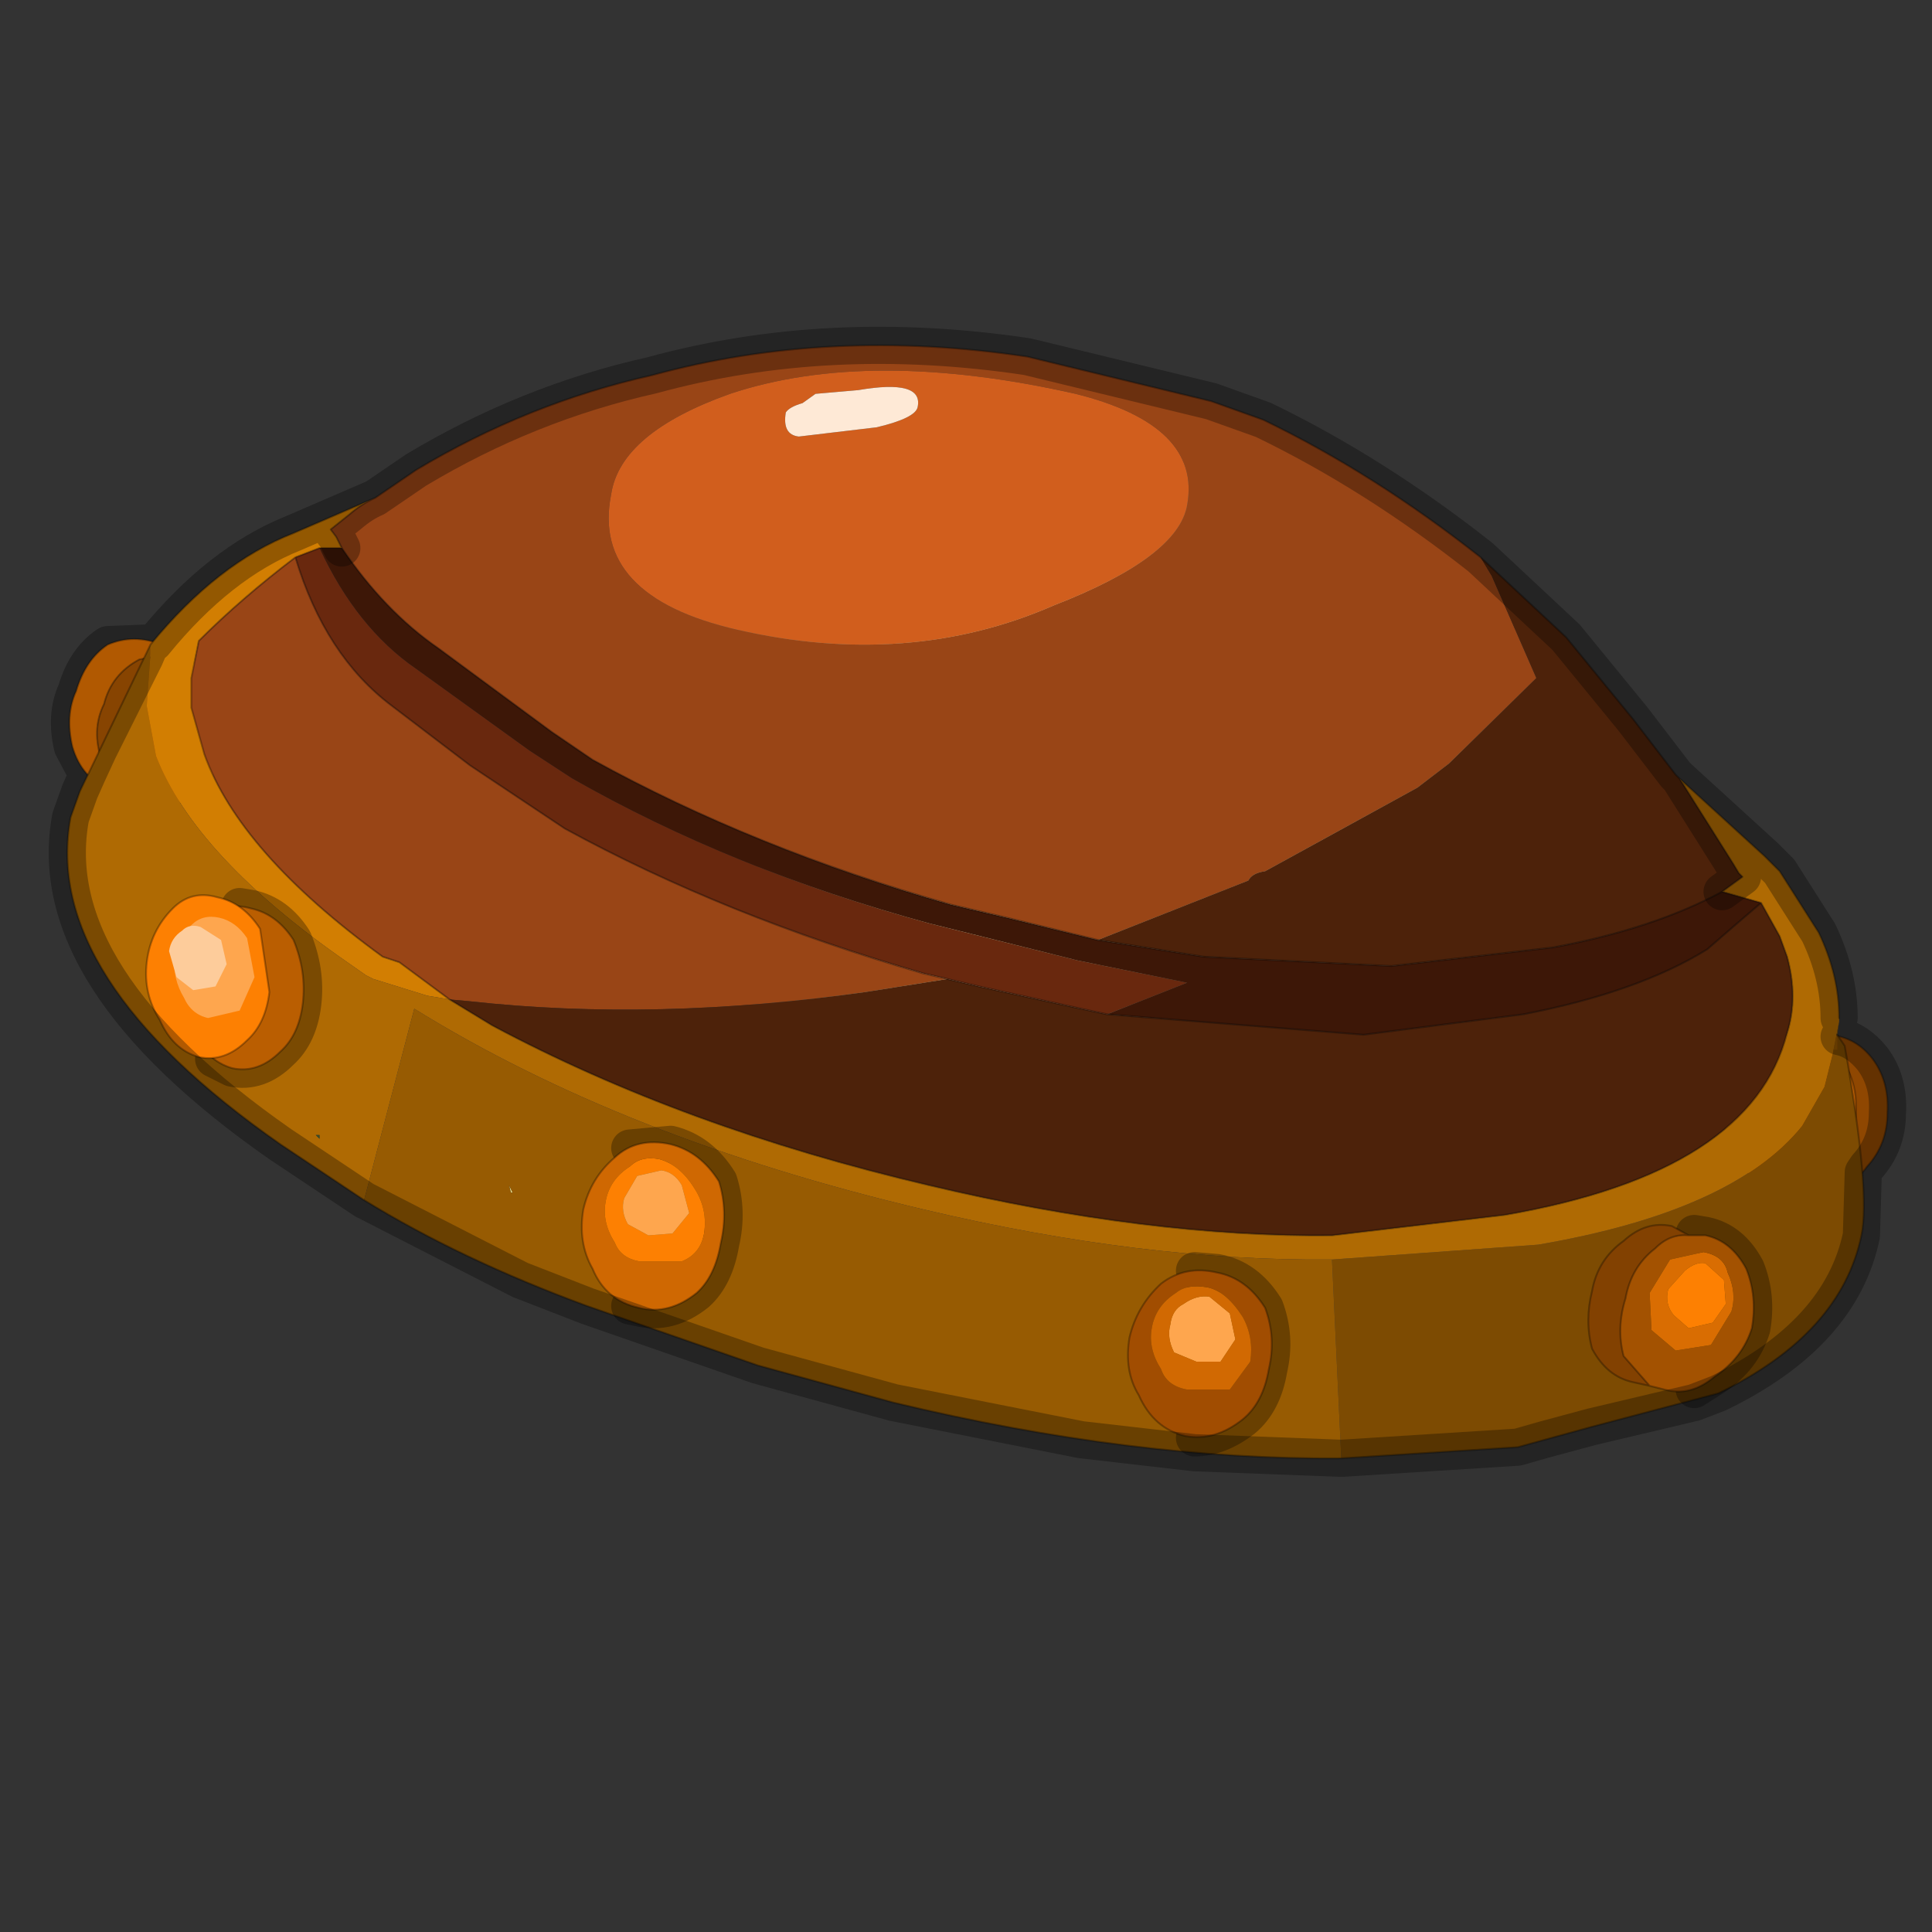 <?xml version="1.0" encoding="UTF-8" standalone="no"?>
<svg xmlns:xlink="http://www.w3.org/1999/xlink" height="520.0px" width="520.0px" xmlns="http://www.w3.org/2000/svg">
  <rect width="100%" height="100%" fill="#333333" stroke="none"/>
  <g transform="matrix(10.0, 0.0, 0.0, 10.0, 0.0, 0.0)">
    <use height="52.0" transform="matrix(1.0, 0.0, 0.0, 1.0, 0.0, 0.0)" width="52.0" xlink:href="#sprite0"/>
  </g>
  <defs>
    <g id="sprite0" transform="matrix(1.0, 0.0, 0.0, 1.0, 0.0, 0.0)">
      <use height="52.0" transform="matrix(1.0, 0.0, 0.0, 1.0, 0.0, 0.0)" width="52.0" xlink:href="#sprite1"/>
      <use height="37.0" transform="matrix(-0.73, -0.228, -0.063, 0.38, 45.85, 16.8)" width="37.0" xlink:href="#sprite2"/>
      <use height="37.0" transform="matrix(0.335, 0.0, -0.046, 0.396, 20.95, 17.45)" width="37.0" xlink:href="#sprite2"/>
      <use height="30.95" transform="matrix(1.0, 0.0, 0.0, 1.0, 1.3, 8.8)" width="50.0" xlink:href="#shape2"/>
    </g>
    <g id="sprite1" transform="matrix(1.0, 0.0, 0.0, 1.0, 0.0, 0.0)">
      <use height="52.0" transform="matrix(1.0, 0.0, 0.0, 1.0, 0.0, 0.0)" width="52.0" xlink:href="#shape0"/>
    </g>
    <g id="shape0" transform="matrix(1.0, 0.0, 0.0, 1.0, 0.0, 0.0)">
      <path d="M0.0 0.0 L52.0 0.0 52.0 52.0 0.0 52.0 0.0 0.0" fill="#ffba2e" fill-opacity="0.0" fill-rule="evenodd" stroke="none"/>
    </g>
    <g id="sprite2" transform="matrix(1.0, 0.0, 0.0, 1.0, 0.0, 0.0)">
      <use height="37.0" transform="matrix(1.0, 0.0, 0.0, 1.0, 0.0, 0.0)" width="37.0" xlink:href="#shape1"/>
    </g>
    <g id="shape1" transform="matrix(1.0, 0.0, 0.0, 1.0, 0.0, 0.0)">
      <path d="M5.4 31.55 Q0.0 26.15 0.0 18.5 0.0 10.85 5.4 5.4 10.85 0.0 18.5 0.0 26.15 0.0 31.55 5.4 37.0 10.85 37.0 18.5 37.0 26.15 31.55 31.55 26.15 37.0 18.5 37.0 10.85 37.0 5.4 31.55" fill="url(#gradient0)" fill-rule="evenodd" stroke="none"/>
    </g>
    <radialGradient cx="0" cy="0" gradientTransform="matrix(0.024, 0.0, 0.0, 0.024, 18.5, 18.5)" gradientUnits="userSpaceOnUse" id="gradient0" r="819.2" spreadMethod="pad">
      <stop offset="0.0" stop-color="#ffffcc"/>
      <stop offset="1.0" stop-color="#ffffcc" stop-opacity="0.0"/>
    </radialGradient>
    <g id="shape2" transform="matrix(1.0, 0.0, 0.0, 1.0, -1.3, -8.8)">
      <path d="M47.8 31.4 Q47.3 30.8 47.3 29.95 47.35 29.1 47.95 28.5 48.4 27.85 49.1 27.85 49.9 27.85 50.4 28.5 50.85 29.1 50.8 29.95 50.8 30.8 50.25 31.4 49.75 32.1 48.95 32.1 48.25 32.1 47.8 31.4" fill="#8f4701" fill-rule="evenodd" stroke="none"/>
      <path d="M47.8 31.4 Q48.25 32.1 48.95 32.1 49.75 32.1 50.25 31.4 50.8 30.8 50.8 29.95 50.85 29.1 50.4 28.5 49.9 27.85 49.1 27.85 48.4 27.85 47.95 28.5 47.35 29.1 47.3 29.95 47.3 30.8 47.8 31.4 Z" fill="none" stroke="#000000" stroke-linecap="round" stroke-linejoin="round" stroke-opacity="0.302" stroke-width="0.05"/>
      <path d="M46.9 31.4 Q46.4 30.8 46.4 29.95 46.45 29.1 47.05 28.5 47.55 27.85 48.25 27.85 49.0 27.85 49.55 28.5 50.0 29.1 49.95 29.95 49.95 30.8 49.4 31.4 48.85 32.1 48.1 32.1 47.4 32.1 46.9 31.4" fill="#c16102" fill-rule="evenodd" stroke="none"/>
      <path d="M46.9 31.4 Q47.4 32.1 48.1 32.1 48.85 32.1 49.4 31.4 49.95 30.8 49.95 29.95 50.0 29.1 49.55 28.5 49.0 27.85 48.25 27.85 47.55 27.85 47.05 28.5 46.45 29.1 46.4 29.95 46.4 30.8 46.9 31.4 Z" fill="none" stroke="#000000" stroke-linecap="round" stroke-linejoin="round" stroke-opacity="0.302" stroke-width="0.05"/>
      <path d="M3.4 21.45 L3.75 21.65 5.0 21.6 6.05 20.55 6.0 18.85 Q5.8 18.1 5.1 17.75 L4.55 17.6 3.75 17.75 Q3.0 18.15 2.8 18.95 2.45 19.65 2.75 20.5 L3.4 21.45" fill="#c16102" fill-rule="evenodd" stroke="none"/>
      <path d="M3.4 21.45 L2.75 20.5 Q2.45 19.65 2.8 18.95 3.0 18.15 3.75 17.75 L4.55 17.6 4.35 17.35 Q3.6 17.05 2.9 17.35 2.3 17.75 2.05 18.6 1.75 19.25 1.95 20.1 2.2 20.95 2.95 21.25 L3.4 21.45" fill="#fd8002" fill-rule="evenodd" stroke="none"/>
      <path d="M4.55 17.6 L5.1 17.75 Q5.8 18.1 6.0 18.85 L6.05 20.55 5.0 21.6 3.75 21.65 3.4 21.45 2.75 20.5 Q2.45 19.65 2.8 18.95 3.0 18.15 3.75 17.75 L4.55 17.6 4.35 17.35 Q3.6 17.05 2.9 17.35 2.3 17.75 2.05 18.6 1.75 19.25 1.95 20.1 2.2 20.95 2.95 21.25 L3.4 21.45" fill="none" stroke="#000000" stroke-linecap="round" stroke-linejoin="round" stroke-opacity="0.302" stroke-width="0.05"/>
      <path d="M4.05 17.35 Q5.85 15.15 7.9 14.35 L10.1 13.4 Q9.75 13.55 9.4 13.85 L8.9 14.25 9.05 14.45 9.2 14.75 8.6 14.75 7.95 15.0 Q6.5 16.1 5.35 17.25 L5.15 18.25 5.15 19.05 5.5 20.3 Q6.45 22.95 10.3 25.75 L10.75 25.9 12.1 26.9 11.5 26.8 10.05 26.35 9.85 26.25 9.35 25.9 Q5.25 23.05 4.2 20.35 L3.95 19.0 4.05 17.6 4.05 17.35" fill="#d27e02" fill-rule="evenodd" stroke="none"/>
      <path d="M39.85 15.0 L40.15 15.5 41.35 18.25 39.0 20.55 38.15 21.2 34.05 23.45 Q33.7 23.5 33.6 23.7 L29.55 25.3 27.1 24.7 25.6 24.35 Q20.3 22.85 15.95 20.45 L14.85 19.7 11.8 17.45 Q10.35 16.45 9.2 14.75 L9.05 14.45 8.9 14.25 9.4 13.85 Q9.75 13.55 10.1 13.4 L11.2 12.65 Q14.2 10.85 17.55 10.1 22.3 8.8 27.65 9.6 L32.6 10.8 34.0 11.3 Q37.0 12.75 39.85 15.0 M31.95 13.6 Q32.35 11.45 28.95 10.6 23.4 9.35 19.65 10.6 16.7 11.65 16.45 13.3 15.9 16.05 19.85 16.95 24.45 18.0 28.35 16.3 31.7 15.0 31.95 13.6 M7.95 15.0 Q8.75 17.65 10.55 19.0 L12.65 20.6 15.2 22.3 Q19.5 24.65 24.85 26.2 L25.5 26.35 23.3 26.7 Q17.65 27.5 12.65 26.95 L12.1 26.9 10.75 25.9 10.3 25.75 Q6.45 22.95 5.5 20.3 L5.15 19.05 5.15 18.25 5.35 17.25 Q6.5 16.1 7.95 15.0" fill="#994516" fill-rule="evenodd" stroke="none"/>
      <path d="M49.45 27.85 L49.65 28.15 Q50.35 32.1 50.1 33.25 49.55 35.9 46.25 37.5 L42.85 38.4 40.85 38.95 36.1 39.25 35.85 33.9 41.4 33.5 Q46.65 32.6 48.5 30.3 L49.1 29.25 49.35 28.25 49.45 28.25 49.45 27.85" fill="#7d4b02" fill-rule="evenodd" stroke="none"/>
      <path d="M46.9 23.6 L46.8 23.5 46.65 23.25 45.2 20.95 47.5 23.05 47.9 23.45 48.95 25.1 Q49.5 26.25 49.5 27.4 L49.5 27.5 49.35 28.25 49.1 29.25 48.5 30.3 Q46.65 32.6 41.4 33.5 L35.85 33.9 Q30.75 33.95 24.85 32.55 16.8 30.65 11.15 27.15 L9.8 32.3 7.55 30.8 Q1.1 26.3 1.9 22.0 L2.15 21.3 4.05 17.35 4.05 17.6 3.95 19.0 4.2 20.35 Q5.25 23.05 9.35 25.9 L9.85 26.25 10.05 26.35 11.5 26.8 12.1 26.9 13.25 27.6 Q18.4 30.35 25.0 31.9 30.9 33.3 35.85 33.25 L40.5 32.7 Q47.15 31.55 48.1 27.8 48.4 26.85 48.1 25.75 L47.9 25.2 47.4 24.3 46.35 24.0 46.9 23.6 M8.6 30.55 L8.5 30.55 8.6 30.65 8.6 30.55" fill="#af6a03" fill-rule="evenodd" stroke="none"/>
      <path d="M31.95 13.6 Q31.7 15.0 28.35 16.3 24.45 18.0 19.85 16.95 15.9 16.05 16.45 13.3 16.7 11.65 19.65 10.6 23.4 9.35 28.95 10.6 32.35 11.45 31.95 13.6 M21.95 10.6 L21.6 10.85 Q21.25 10.95 21.15 11.1 21.05 11.7 21.5 11.75 L23.6 11.5 Q24.65 11.25 24.7 10.95 24.85 10.2 23.1 10.5 L21.95 10.6" fill="#d15e1d" fill-rule="evenodd" stroke="none"/>
      <path d="M21.95 10.6 L23.1 10.5 Q24.85 10.2 24.7 10.95 24.65 11.25 23.6 11.5 L21.5 11.75 Q21.05 11.7 21.15 11.1 21.25 10.95 21.6 10.85 L21.95 10.6" fill="#fee9d6" fill-rule="evenodd" stroke="none"/>
      <path d="M39.85 15.0 L42.15 17.15 43.95 19.35 45.1 20.85 45.2 20.95 46.65 23.25 46.8 23.5 46.9 23.6 46.75 23.7 46.35 24.0 Q44.5 25.0 41.8 25.5 L37.45 26.0 32.4 25.75 29.55 25.3 33.6 23.7 Q33.7 23.5 34.05 23.45 L38.15 21.2 39.0 20.55 41.35 18.25 40.15 15.5 39.85 15.0 M29.8 27.3 L36.7 27.85 41.0 27.3 Q44.1 26.7 45.95 25.55 L46.7 24.9 47.4 24.3 47.9 25.2 48.1 25.75 Q48.4 26.85 48.1 27.8 47.15 31.55 40.5 32.7 L35.85 33.25 Q30.9 33.3 25.0 31.9 18.4 30.35 13.25 27.6 L12.1 26.9 12.65 26.95 Q17.65 27.5 23.3 26.7 L25.5 26.35 26.35 26.55 29.1 27.15 29.8 27.3" fill="#4d220a" fill-rule="evenodd" stroke="none"/>
      <path d="M13.75 32.1 L13.7 31.9 13.8 32.1 13.75 32.1" fill="#e7d885" fill-rule="evenodd" stroke="none"/>
      <path d="M36.1 39.25 Q30.5 39.3 24.05 37.75 L20.4 36.75 15.8 35.15 Q12.4 33.9 9.8 32.3 L11.15 27.15 Q16.8 30.65 24.85 32.55 30.75 33.95 35.85 33.9 L36.1 39.25 M13.75 32.1 L13.8 32.1 13.7 31.9 13.75 32.1" fill="#975b02" fill-rule="evenodd" stroke="none"/>
      <path d="M8.6 30.55 L8.6 30.65 8.5 30.55 8.6 30.55" fill="#3c4a24" fill-rule="evenodd" stroke="none"/>
      <path d="M49.5 27.5 L49.45 27.85 49.45 28.25 49.35 28.25 49.5 27.5" fill="#8f5501" fill-rule="evenodd" stroke="none"/>
      <path d="M46.35 24.0 L46.75 23.7 46.9 23.6 46.35 24.0 M29.8 27.3 L29.1 27.15 26.35 26.55 25.5 26.35 24.85 26.2 Q19.5 24.65 15.2 22.3 L12.65 20.6 10.55 19.0 Q8.75 17.65 7.95 15.0 L8.6 14.75 Q9.6 16.9 11.2 18.0 L14.25 20.2 15.4 20.95 Q19.7 23.4 25.0 24.85 L29.0 25.85 31.95 26.45 29.8 27.3" fill="#69280e" fill-rule="evenodd" stroke="none"/>
      <path d="M29.55 25.3 L32.4 25.75 37.45 26.0 41.8 25.5 Q44.5 25.0 46.35 24.0 L47.4 24.3 46.7 24.9 45.95 25.55 Q44.1 26.7 41.0 27.3 L36.7 27.85 29.8 27.3 31.95 26.45 29.0 25.85 25.0 24.85 Q19.7 23.4 15.4 20.95 L14.25 20.2 11.2 18.0 Q9.6 16.9 8.6 14.75 L9.2 14.75 Q10.35 16.45 11.8 17.45 L14.85 19.7 15.95 20.45 Q20.3 22.85 25.6 24.35 L27.1 24.7 29.55 25.3" fill="#3d1707" fill-rule="evenodd" stroke="none"/>
      <path d="M45.2 20.95 L45.1 20.85 43.95 19.35 42.15 17.15 39.85 15.0 M29.55 25.3 L32.4 25.75 37.45 26.0 41.8 25.5 Q44.5 25.0 46.35 24.0 L46.9 23.6 46.8 23.5 46.65 23.25 45.2 20.95 47.5 23.05 47.9 23.45 48.95 25.1 Q49.5 26.25 49.5 27.4 M49.45 27.85 L49.65 28.15 Q50.35 32.1 50.1 33.25 49.55 35.9 46.25 37.5 L42.85 38.4 40.85 38.95 36.1 39.25 Q30.5 39.3 24.05 37.75 L20.4 36.75 15.8 35.15 Q12.4 33.9 9.8 32.3 L7.55 30.8 Q1.1 26.3 1.9 22.0 L2.15 21.3 4.05 17.35 Q5.85 15.15 7.9 14.35 L10.1 13.4 11.2 12.65 Q14.2 10.85 17.55 10.1 22.3 8.8 27.65 9.6 L32.6 10.8 34.0 11.3 Q37.0 12.75 39.85 15.0 M47.4 24.3 L46.35 24.0 M29.8 27.3 L36.7 27.85 41.0 27.3 Q44.1 26.7 45.95 25.55 L46.7 24.9 47.4 24.3 47.9 25.2 48.1 25.75 Q48.4 26.85 48.1 27.8 47.15 31.55 40.5 32.7 L35.85 33.25 Q30.9 33.3 25.0 31.9 18.4 30.35 13.25 27.6 L12.1 26.9 10.75 25.9 10.3 25.75 Q6.45 22.95 5.5 20.3 L5.15 19.05 5.15 18.25 5.35 17.25 Q6.5 16.1 7.95 15.0 8.75 17.65 10.55 19.0 L12.65 20.6 15.2 22.3 Q19.5 24.65 24.85 26.2 L25.5 26.35 26.35 26.55 29.1 27.15 29.8 27.3 M8.6 14.75 L7.95 15.0 M9.2 14.75 Q10.35 16.45 11.8 17.45 L14.85 19.7 15.95 20.45 Q20.3 22.85 25.6 24.35 L27.1 24.7 29.55 25.3 M9.2 14.75 L8.6 14.75 M10.1 13.4 Q9.75 13.55 9.4 13.85 L8.9 14.25 9.05 14.45 9.2 14.75" fill="none" stroke="#000000" stroke-linecap="round" stroke-linejoin="round" stroke-opacity="0.302" stroke-width="0.05"/>
      <path d="M45.6 33.2 L45.9 33.25 Q46.6 33.4 47.0 34.15 47.3 34.9 47.15 35.75 46.9 36.55 46.15 37.05 L45.6 37.4 M5.75 28.5 L6.25 28.75 Q6.95 28.9 7.55 28.3 8.05 27.85 8.15 27.0 8.25 26.15 7.9 25.3 7.45 24.6 6.75 24.45 L6.45 24.4 M16.95 35.15 L17.2 35.2 Q18.0 35.4 18.75 34.8 19.25 34.35 19.4 33.45 19.6 32.6 19.35 31.8 18.85 31.0 18.05 30.8 L16.95 30.9 M32.15 38.7 Q32.8 38.7 33.45 38.2 34.0 37.75 34.15 36.85 34.35 36.0 34.05 35.2 33.55 34.4 32.75 34.25 L32.15 34.2" fill="none" stroke="#000000" stroke-linecap="round" stroke-linejoin="round" stroke-opacity="0.302" stroke-width="1.0"/>
      <path d="M46.1 35.6 L46.45 35.1 46.4 34.45 45.9 34.0 Q45.65 33.95 45.35 34.2 L44.9 34.7 Q44.8 35.1 45.05 35.4 L45.45 35.75 46.1 35.6" fill="#fd8002" fill-rule="evenodd" stroke="none"/>
      <path d="M46.1 35.6 L45.45 35.75 45.05 35.4 Q44.8 35.1 44.9 34.7 L45.35 34.2 Q45.65 33.95 45.9 34.0 L46.4 34.45 46.45 35.1 46.1 35.6 M46.5 34.25 Q46.4 33.8 45.85 33.7 L44.95 33.9 44.4 34.8 44.45 35.8 45.1 36.35 46.05 36.2 46.6 35.3 Q46.75 34.8 46.5 34.25" fill="#d96d02" fill-rule="evenodd" stroke="none"/>
      <path d="M44.4 37.3 L44.8 37.4 Q45.5 37.6 46.15 37.05 46.9 36.55 47.15 35.75 47.3 34.9 47.0 34.15 46.6 33.4 45.9 33.25 L45.45 33.25 Q44.95 33.2 44.55 33.6 43.9 34.1 43.75 34.95 43.5 35.75 43.7 36.5 L44.4 37.3 M46.5 34.25 Q46.75 34.8 46.6 35.3 L46.05 36.2 45.1 36.35 44.45 35.8 44.4 34.8 44.95 33.9 45.85 33.7 Q46.4 33.8 46.5 34.25" fill="#a35201" fill-rule="evenodd" stroke="none"/>
      <path d="M44.4 37.3 L43.7 36.5 Q43.5 35.75 43.75 34.95 43.9 34.1 44.55 33.6 44.95 33.2 45.45 33.25 L45.0 33.0 Q44.3 32.85 43.7 33.4 43.0 33.9 42.85 34.75 42.65 35.55 42.85 36.3 43.25 37.05 43.95 37.2 L44.4 37.3" fill="#824101" fill-rule="evenodd" stroke="none"/>
      <path d="M45.45 33.25 L45.9 33.25 Q46.6 33.4 47.0 34.15 47.3 34.9 47.15 35.75 46.9 36.55 46.15 37.05 45.5 37.6 44.8 37.4 L44.4 37.3 43.7 36.5 Q43.5 35.75 43.75 34.95 43.9 34.1 44.55 33.6 44.95 33.2 45.45 33.25 L45.0 33.0 Q44.3 32.85 43.7 33.4 43.0 33.9 42.85 34.75 42.65 35.55 42.85 36.3 43.25 37.05 43.95 37.2 L44.4 37.3" fill="none" stroke="#000000" stroke-linecap="round" stroke-linejoin="round" stroke-opacity="0.302" stroke-width="0.05"/>
      <path d="M5.2 27.75 Q5.55 28.55 6.25 28.75 6.95 28.9 7.55 28.3 8.05 27.85 8.15 27.0 8.25 26.15 7.9 25.3 7.45 24.6 6.75 24.45 6.05 24.25 5.55 24.75 4.95 25.35 4.85 26.2 4.75 27.05 5.2 27.75" fill="#ba5e01" fill-rule="evenodd" stroke="none"/>
      <path d="M5.2 27.75 Q5.55 28.55 6.25 28.75 6.95 28.9 7.55 28.3 8.05 27.85 8.15 27.0 8.25 26.15 7.9 25.3 7.45 24.6 6.75 24.45 6.05 24.25 5.55 24.75 4.95 25.35 4.85 26.2 4.75 27.05 5.2 27.75 Z" fill="none" stroke="#000000" stroke-linecap="round" stroke-linejoin="round" stroke-opacity="0.302" stroke-width="0.05"/>
      <path d="M4.3 27.45 Q4.65 28.25 5.35 28.45 6.05 28.6 6.65 28.0 7.15 27.55 7.25 26.7 L7.0 25.0 Q6.55 24.3 5.85 24.15 5.15 23.95 4.65 24.45 4.05 25.05 3.95 25.9 3.85 26.75 4.3 27.45" fill="#fd8002" fill-rule="evenodd" stroke="none"/>
      <path d="M4.3 27.45 Q4.65 28.25 5.35 28.45 6.05 28.6 6.65 28.0 7.15 27.55 7.25 26.7 L7.0 25.0 Q6.55 24.3 5.85 24.15 5.15 23.95 4.65 24.45 4.05 25.05 3.95 25.9 3.85 26.75 4.3 27.45 Z" fill="none" stroke="#000000" stroke-linecap="round" stroke-linejoin="round" stroke-opacity="0.302" stroke-width="0.05"/>
      <path d="M4.95 26.85 Q5.15 27.3 5.6 27.4 L6.45 27.2 6.85 26.3 6.65 25.25 Q6.35 24.8 5.9 24.7 5.45 24.6 5.15 24.9 4.75 25.25 4.7 25.8 4.65 26.35 4.95 26.85" fill="#fea64e" fill-rule="evenodd" stroke="none"/>
      <path d="M4.75 26.3 L5.2 26.65 5.8 26.55 6.1 25.95 5.95 25.3 5.4 24.95 Q5.1 24.85 4.9 25.05 4.6 25.25 4.55 25.6 L4.75 26.3" fill="#fdcc9b" fill-rule="evenodd" stroke="none"/>
      <path d="M32.55 34.9 Q32.2 34.85 31.85 35.1 31.55 35.25 31.5 35.65 31.4 36.0 31.6 36.4 L32.2 36.65 32.85 36.65 33.25 36.05 33.1 35.35 32.55 34.9" fill="#fea64e" fill-rule="evenodd" stroke="none"/>
      <path d="M32.55 34.9 L33.1 35.35 33.25 36.05 32.85 36.65 32.2 36.65 31.6 36.4 Q31.4 36.0 31.5 35.65 31.55 35.25 31.85 35.1 32.2 34.85 32.55 34.9 M31.65 34.8 Q31.1 35.15 31.0 35.75 30.9 36.3 31.25 36.85 31.4 37.3 31.95 37.4 L33.1 37.4 33.65 36.65 Q33.75 36.0 33.45 35.45 33.0 34.75 32.5 34.65 31.95 34.55 31.65 34.8" fill="#d16902" fill-rule="evenodd" stroke="none"/>
      <path d="M31.65 34.8 Q31.95 34.55 32.5 34.65 33.0 34.75 33.45 35.45 33.75 36.0 33.65 36.65 L33.1 37.4 31.95 37.4 Q31.4 37.3 31.25 36.85 30.9 36.3 31.0 35.75 31.1 35.15 31.65 34.8 M30.65 37.55 Q31.05 38.45 31.9 38.65 32.7 38.8 33.45 38.2 34.0 37.75 34.15 36.85 34.35 36.0 34.05 35.2 33.55 34.4 32.75 34.25 31.9 34.05 31.25 34.55 30.6 35.15 30.4 36.0 30.25 36.9 30.65 37.55" fill="#a14d01" fill-rule="evenodd" stroke="none"/>
      <path d="M30.65 37.55 Q31.05 38.45 31.9 38.65 32.7 38.8 33.45 38.2 34.0 37.75 34.15 36.85 34.35 36.0 34.05 35.2 33.55 34.4 32.75 34.25 31.9 34.05 31.25 34.55 30.6 35.15 30.4 36.0 30.25 36.9 30.65 37.55 Z" fill="none" stroke="#000000" stroke-linecap="round" stroke-linejoin="round" stroke-opacity="0.302" stroke-width="0.05"/>
      <path d="M16.95 31.4 Q16.4 31.75 16.3 32.35 16.2 32.9 16.55 33.45 16.7 33.85 17.2 33.95 L18.35 33.95 Q18.85 33.75 18.95 33.2 19.05 32.55 18.7 32.0 18.3 31.35 17.75 31.2 17.25 31.1 16.95 31.4 M17.8 31.5 Q18.15 31.55 18.35 31.9 L18.55 32.65 18.1 33.2 17.45 33.25 16.9 32.95 Q16.7 32.6 16.8 32.25 L17.15 31.65 17.8 31.5" fill="#fd8002" fill-rule="evenodd" stroke="none"/>
      <path d="M17.8 31.5 L17.15 31.65 16.8 32.25 Q16.7 32.6 16.9 32.95 L17.45 33.25 18.1 33.2 18.55 32.65 18.35 31.9 Q18.15 31.55 17.8 31.5" fill="#fea64e" fill-rule="evenodd" stroke="none"/>
      <path d="M16.95 31.4 Q17.25 31.1 17.75 31.2 18.3 31.35 18.7 32.0 19.05 32.55 18.95 33.2 18.85 33.75 18.35 33.95 L17.2 33.95 Q16.7 33.85 16.55 33.45 16.2 32.9 16.3 32.35 16.4 31.75 16.95 31.4 M16.55 31.15 Q15.9 31.7 15.7 32.55 15.55 33.45 15.95 34.15 16.3 35.0 17.2 35.2 18.0 35.4 18.75 34.8 19.25 34.35 19.4 33.45 19.6 32.6 19.35 31.8 18.85 31.0 18.05 30.8 17.15 30.6 16.55 31.15" fill="#cf6802" fill-rule="evenodd" stroke="none"/>
      <path d="M16.55 31.15 Q15.9 31.7 15.7 32.55 15.55 33.45 15.95 34.15 16.3 35.0 17.2 35.2 18.0 35.4 18.75 34.8 19.25 34.35 19.4 33.45 19.6 32.6 19.35 31.8 18.85 31.0 18.05 30.8 17.15 30.6 16.55 31.15 Z" fill="none" stroke="#000000" stroke-linecap="round" stroke-linejoin="round" stroke-opacity="0.302" stroke-width="0.05"/>
      <path d="M46.35 24.0 L46.9 23.6 46.8 23.5 46.65 23.25 45.2 20.95 45.1 20.85 43.95 19.35 42.15 17.15 39.85 15.0 Q37.0 12.75 34.0 11.3 L32.6 10.8 27.65 9.6 Q22.3 8.8 17.55 10.1 14.2 10.85 11.2 12.65 L10.1 13.4 Q9.75 13.55 9.4 13.85 L8.9 14.25 9.05 14.45 9.2 14.75 M49.5 27.4 Q49.5 26.25 48.95 25.1 L47.9 23.45 47.5 23.05 45.2 20.95 M10.1 13.4 L7.9 14.35 Q5.9 15.15 4.15 17.3 L4.05 17.35 3.9 17.7 2.65 20.2 2.35 20.85 2.15 21.3 1.9 22.0 Q1.1 26.3 7.55 30.8 L9.8 32.3 14.0 34.45 15.8 35.15 20.4 36.75 24.05 37.75 29.1 38.75 32.15 39.1 36.1 39.25 40.85 38.95 41.55 38.75 42.85 38.4 45.6 37.75 46.25 37.5 Q49.55 35.9 50.1 33.25 L50.15 31.55 50.25 31.4 Q50.8 30.8 50.8 29.95 50.85 29.1 50.4 28.5 50.0 28.0 49.5 27.9 M2.35 20.85 L1.95 20.1 Q1.75 19.25 2.05 18.6 2.3 17.75 2.9 17.35 L4.15 17.3 M3.9 17.7 L3.75 17.75 Q3.0 18.15 2.8 18.95 2.5 19.5 2.65 20.2" fill="none" stroke="#000000" stroke-linecap="round" stroke-linejoin="round" stroke-opacity="0.302" stroke-width="1.0"/>
    </g>
  </defs>
</svg>
